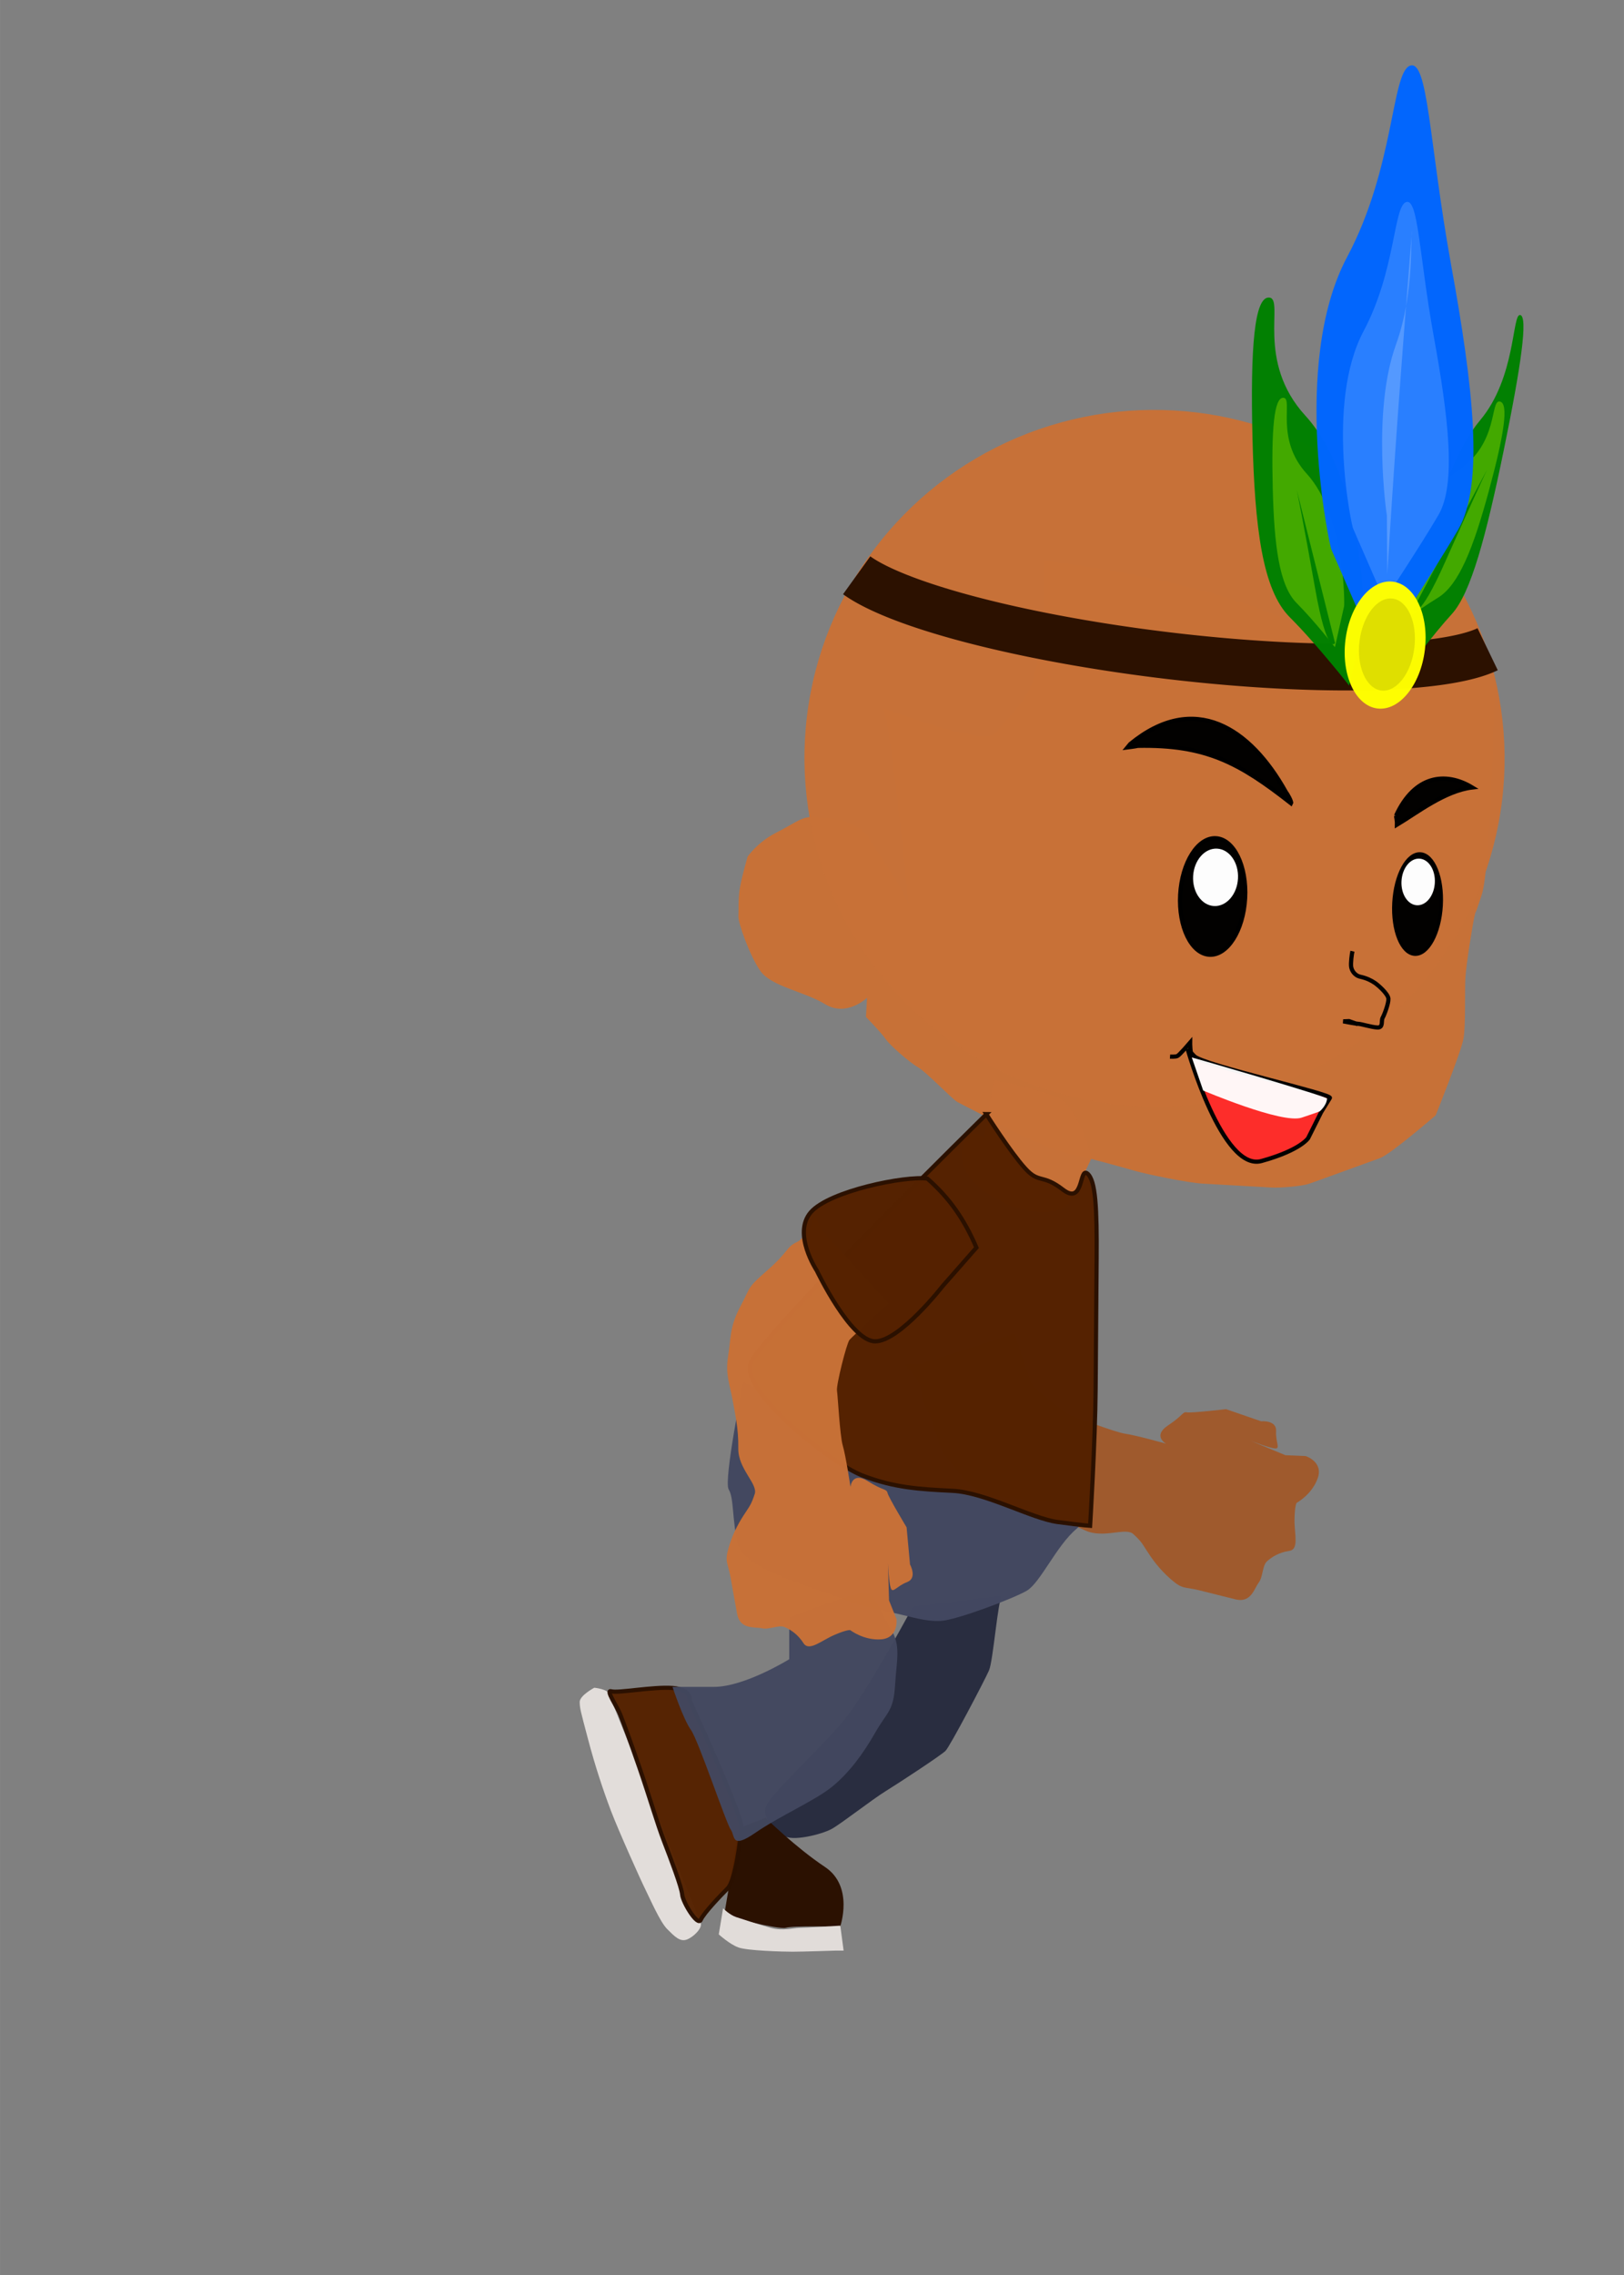 <?xml version="1.0" encoding="UTF-8" standalone="no"?>
<!-- Created with Inkscape (http://www.inkscape.org/) -->

<svg
   width="50"
   height="70"
   viewBox="0 0 13.229 18.521"
   version="1.1"
   id="svg18473"
   xml:space="preserve"
   inkscape:version="1.2.2 (732a01da63, 2022-12-09)"
   sodipodi:docname="oshosi_move_5.svg"
   xmlns:inkscape="http://www.inkscape.org/namespaces/inkscape"
   xmlns:sodipodi="http://sodipodi.sourceforge.net/DTD/sodipodi-0.dtd"
   xmlns="http://www.w3.org/2000/svg"
   xmlns:svg="http://www.w3.org/2000/svg"><rect x="0" y="0" width="13.229" height="18.521" fill="#808080" stroke="none"/><sodipodi:namedview
     id="namedview18475"
     pagecolor="#ffffff"
     bordercolor="#000000"
     borderopacity="0.25"
     inkscape:showpageshadow="2"
     inkscape:pageopacity="0.0"
     inkscape:pagecheckerboard="0"
     inkscape:deskcolor="#d1d1d1"
     inkscape:document-units="mm"
     showgrid="true"
     inkscape:zoom="7.483165"
     inkscape:cx="25.523959"
     inkscape:cy="36.348256"
     inkscape:window-width="1366"
     inkscape:window-height="705"
     inkscape:window-x="-8"
     inkscape:window-y="-8"
     inkscape:window-maximized="1"
     inkscape:current-layer="g132"><inkscape:grid
       type="xygrid"
       id="grid36773"
       originx="0"
       originy="0" /></sodipodi:namedview><defs
     id="defs18470" /><g
     inkscape:label="Capa 1"
     inkscape:groupmode="layer"
     id="layer1"><path
       style="opacity:0.99;fill:#fde0a4;fill-opacity:1;fill-rule:nonzero;stroke:none;stroke-width:0.1;stroke-dasharray:none;stroke-opacity:1;paint-order:fill markers stroke"
       d="m -101.026,40.769 c 0,0 0.718,-3.538 0.541,-3.644 -0.177,-0.106 1.025,-0.177 1.308,-0.566 0.283,-0.389 0.707,-0.813 0.813,-1.273 0.106,-0.46 0.212,-1.096 0.212,-1.45 0,-0.354 -0.106,-1.308 -0.106,-1.308 v -0.141 c 0,0 4.349,0.212 6.612,1.414 2.263,1.202 2.369,1.273 2.369,1.273 0,0 0.99,-0.778 1.061,-0.919 0.071,-0.141 0.46,-0.354 0.46,-0.354 l 0.46,0.99 c 0,0 0.141,4.314 -0.035,4.985 -0.177,0.672 -0.106,0.318 -0.141,0.495 -0.035,0.177 -0.141,1.202 -0.141,1.52 0,0.318 0.071,1.131 0.035,1.45 -0.035,0.318 -0.566,1.874 -0.566,1.874 0,0 -1.025,0.99 -1.273,1.096 -0.247,0.106 -1.485,0.636 -1.662,0.707 -0.177,0.071 -0.707,0.141 -0.884,0.141 -0.177,0 -1.308,0 -1.662,0 -0.354,0 -1.308,-0.141 -1.626,-0.212 -0.318,-0.071 -1.096,-0.247 -1.556,-0.318 -0.46,-0.071 -1.273,-0.389 -1.626,-0.566 -0.354,-0.177 -1.025,-0.46 -1.167,-0.53 -0.141,-0.071 -0.778,-0.672 -0.99,-0.778 -0.212,-0.106 -0.707,-0.495 -0.813,-0.636 -0.106,-0.141 -0.495,-0.495 -0.495,-0.495 v -0.46 c 0,0 -0.46,0.495 -0.99,0.212 -0.53,-0.283 -1.308,-0.354 -1.591,-0.707 -0.283,-0.354 -0.601,-1.131 -0.601,-1.273 0,-0.141 -0.035,-0.424 0,-0.707 0.035,-0.283 0.141,-0.743 0.141,-0.743 0,0 0.212,-0.354 0.636,-0.601 0.424,-0.247 0.566,-0.389 0.778,-0.424 0.212,-0.035 0.849,0.035 0.849,0.035 0,0 0.495,0.177 0.601,0.354 0.106,0.177 0.318,0.46 0.424,0.601 0.106,0.141 0.354,0.46 0.424,0.601 0.071,0.141 0.202,0.356 0.202,0.356 z"
       id="path32083" /><path
       style="opacity:0.99;fill:#ff6600;fill-opacity:1;fill-rule:nonzero;stroke:none;stroke-width:0.1;stroke-dasharray:none;stroke-opacity:1;paint-order:fill markers stroke"
       d="m -103.776,32.368 c 0,0 -3.65,1.85 -2.7,4.85 0.95,3 1.4,3.15 1.4,3.15 l 0.15,-0.05 c 0,0 0.55,-1 0.8,-1.1 0.25,-0.1 0.6,-0.3 0.9,-0.25 0.3,0.05 1.2,0.35 1.3,0.6 0.1,0.25 0.5,0.65 0.65,0.85 0.15,0.2 0.35,0.3 0.35,0.3 0,0 0.25,-0.9 0.4,-1.35 0.15,-0.45 0.2,-0.65 0.15,-1.05 -0.05,-0.4 -0.15,-0.9 -0.15,-0.9 l -0.25,-0.65 c 0.955,0.712 3.449,0.576 2.704,-2.679 -0.311,-1.36 0.021,-1.479 0.021,-1.479 0,0 0.376,-0.241 1.176,-0.091 0.8,0.15 1.8,0.3 2.35,0.5 0.55,0.2 1.4,0.45 1.8,0.6 0.4,0.15 1.45,0.5 1.7,0.7 0.25,0.2 0.9,0.4 1.15,0.55 0.25,0.15 0.8,0.45 0.8,0.45 0,0 0.425,-0.775 0.675,-0.925 0.25,-0.15 0.525,-0.475 0.525,-0.475 l 0.3,0.075 0.2,0.775 -3e-6,0.975 c 0,0 0.6,-0.825 0.85,-1.275 0.25,-0.45 0.35,-0.8 0.6,-1.3 0.25,-0.5 0.4,-0.9 0.4,-1.35 0,-0.45 0.25,-1.55 0.15,-2.3 -0.1,-0.75 -0.1,-0.9 -0.25,-1.2 -0.15,-0.3 -0.15,-0.55 -0.25,-0.75 -0.1,-0.2 -0.2,-0.5 -0.2,-0.5 0,0 0.05,0.6 -0.15,1.1 -0.2,0.5 -0.35,1.05 -0.35,1.05 0,0 0.15,-0.95 -0.35,-2.5 -0.5,-1.55 -0.35,-1.7 -0.35,-1.7 v -0.3 c 0,0 -0.1,0.75 -0.7,1.15 -0.6,0.4 -1.45,1.05 -2,1.15 -0.55,0.1 -2.1,0.45 -2.5,0.45 h -1.75 c -0.2,0 -0.7,-0.1 -0.7,-0.1 0,0 0.75,0.15 1.35,-0.7 0.6,-0.85 0.55,-0.9 0.55,-0.9 0,0 -0.75,0.2 -1.2,0.2 h -1.65 c -0.3,0 -2.2,0.55 -2.55,0.65 -0.35,0.1 -2.15,0.5 -2.55,1.05 -0.4,0.55 -1.65,1.55 -1.75,1.8 -0.1,0.25 -0.15,0.35 -0.45,1.1 -0.3,0.75 -0.25,1.15 -0.35,1.45 -0.1,0.3 -0.25,0.35 -0.25,0.35 z"
       id="path32085"
       sodipodi:nodetypes="csccsssscssccscssssscsccccsssssscscsccsssscscssssssscc" /><path
       style="opacity:0.99;fill:#fde0a4;fill-opacity:0.992;fill-rule:nonzero;stroke:none;stroke-width:0.109;stroke-dasharray:none;stroke-opacity:1;paint-order:fill markers stroke"
       d="m -99.322,45.498 v 0.706 c 0,0 -0.092,0.835 0.734,0.963 0.826,0.128 1.239,0.321 1.239,0.321 l 0.092,-1.323 c 0,0 -0.734,-0.218 -1.239,-0.41 -0.505,-0.193 -0.551,-0.449 -0.551,-0.449 z"
       id="path32087"
       sodipodi:nodetypes="ccsccscc" /><path
       style="opacity:0.99;fill:#48a4df;fill-opacity:1;fill-rule:nonzero;stroke:#0055d4;stroke-width:0.1;stroke-dasharray:none;stroke-opacity:1;paint-order:fill markers stroke"
       d="m -101.776,50.669 c -0.2,-0.3 -1.5,-1.5 -1.55,-1.85 -0.05,-0.35 -0.1,-0.2 0.6,-0.65 0.7,-0.45 1.35,-0.8 1.75,-0.85 0.4,-0.05 1,-0.1 1,-0.1 l -1,0.05 c 0,0 0.35,-0.8 0.8,-1 0.45,-0.2 0.8,-0.45 0.8,-0.45 0,0 0.3,0.45 0.6,0.8 0.3,0.35 0.45,0.7 0.95,0.55 0.5,-0.15 0.65,-0.45 0.65,-0.45 0,0 1.2,4.4 0.95,6.3 -0.25,1.9 0.3,1.8 0,1.9 -0.3,0.1 -2.05,0.05 -2.05,0.05 0,0 -1.1,-0.25 -1.3,-0.25 H -100.926 c -0.25,0 -0.5,0.25 -0.75,0 -0.25,-0.25 -0.8,-0.9 -0.85,-1.95 -0.05,-1.05 -0.05,-1.15 0.45,-1.55 0.5,-0.4 0.7,-0.4 0.7,-0.4 0,0 0.441,-0.115 0.991,-0.415 0.55,-0.3 1.409,-1.485 1.409,-1.485 -0.549,1.055 -1.33,1.693 -2.35,1.9 z"
       id="path32089"
       sodipodi:nodetypes="csssccscsscsscssssscsccc" /><path
       style="opacity:0.99;fill:#444960;fill-opacity:1;fill-rule:nonzero;stroke:none;stroke-width:0.1;stroke-dasharray:none;stroke-opacity:1;paint-order:fill markers stroke"
       d="m -103.301,54.895 c 0,0 0.5,2.675 0.525,2.95 0.025,0.275 0.1,1.9 0.025,2.025 -0.075,0.125 -0.5,0.825 -0.575,0.95 -0.075,0.125 -0.9,1.95 -1.025,2.025 -0.125,0.075 -0.725,1.075 -0.725,1.075 0,0 0.55,0.15 0.725,0.15 0.175,0 1.325,-0.125 1.65,-0.175 0.325,-0.05 0.7,-0.05 0.95,-0.05 0.25,0 0.55,0.45 0.65,0.45 0.1,0 0,-0.375 0.025,-0.625 0.025,-0.25 -0.025,-0.35 0.2,-0.525 0.225,-0.175 0.45,-0.15 0.6,-0.75 0.15,-0.6 0.3,-1.375 0.35,-1.6 0.05,-0.225 0.15,-0.7 -0.025,-1.15 -0.175,-0.45 -0.225,-1.05 -0.325,-1.175 -0.1,-0.125 -0.35,-2.1 -0.6,-2.45 -0.25,-0.35 -0.975,-1.375 -0.975,-1.375 z"
       id="path32091" /><path
       style="opacity:0.99;fill:#23283b;fill-opacity:1;fill-rule:nonzero;stroke:none;stroke-width:0.1;stroke-dasharray:none;stroke-opacity:1;paint-order:fill markers stroke"
       d="m -98.651,57.395 c 0,0 0.85,1.55 0.975,1.625 0.125,0.075 0.6,1.075 0.6,1.075 0,0 0.05,0.85 -0.05,1.375 -0.1,0.525 -0.3,1.525 -0.3,1.775 0,0.25 -0.25,0.675 -0.15,0.675 0.1,0 1,0.075 1.6,0.075 0.6,0 0.625,0.15 1.475,0.025 0.85,-0.125 1.1,-0.1 1.25,-0.15 0.15,-0.05 -0.05,0 -0.175,-0.4 -0.125,-0.4 -0.05,-0.075 -0.2,-0.675 -0.15,-0.6 -0.325,-1.075 -0.3,-1.575 0.025,-0.5 -0.4,-2.025 -0.75,-2.225 -0.35,-0.2 -0.5,-0.625 -0.7,-0.775 -0.2,-0.15 -1.475,-1.425 -1.475,-1.425 l -0.75,-0.125 c 0,0 -0.65,0.525 -0.75,0.575 -0.1,0.05 -0.3,0.15 -0.3,0.15 z"
       id="path32093" /><path
       style="opacity:0.99;fill:#474e61;fill-opacity:1;fill-rule:nonzero;stroke:none;stroke-width:0.1;stroke-dasharray:none;stroke-opacity:1;paint-order:fill markers stroke"
       d="m -102.326,54.445 6.175,0.425 c 0,0 0.45,0.65 0.1,1.05 -0.35,0.4 -0.7,0.8 -0.95,1 -0.25,0.2 -0.725,0.55 -1.025,0.6 -0.3,0.05 -0.625,0.125 -1.025,0.075 -0.4,-0.05 -0.9,0.025 -1.275,-0.1 -0.375,-0.125 -0.825,-0.075 -1,-0.6 -0.175,-0.525 -0.325,-1.35 -0.45,-1.525 -0.125,-0.175 -0.675,-0.95 -0.675,-0.95 z"
       id="path32095" /><path
       style="opacity:0.99;fill:#47a3e3;fill-opacity:1;fill-rule:nonzero;stroke:#0055d4;stroke-width:0.1;stroke-dasharray:none;stroke-opacity:1;paint-order:fill markers stroke"
       d="m -105.051,63.995 c 0,0 3,-0.2 3.275,-0.075 0.275,0.125 1.15,0.6 1.25,0.825 0.1,0.225 0.35,0.75 0.475,0.875 0.125,0.125 -0.55,0.25 -0.725,0.2 -0.175,-0.05 -0.9,-0.05 -1.35,-0.05 -0.45,0 -1.075,-0.05 -1.825,-0.075 -0.75,-0.025 -1.175,-0.025 -1.375,-0.025 -0.2,0 -0.7,0.125 -0.6,0 0.1,-0.125 0.25,-0.975 0.45,-1.4 0.2,-0.425 0.425,-0.275 0.425,-0.275 z"
       id="path32097" /><path
       style="opacity:0.99;fill:#e3dedb;fill-opacity:1;fill-rule:nonzero;stroke:none;stroke-width:0.1;stroke-dasharray:none;stroke-opacity:1;paint-order:fill markers stroke"
       d="m -105.876,65.745 c -0.125,-0.025 -0.275,0.275 -0.275,0.275 0,0 0.05,0.4 0.2,0.45 0.15,0.05 0.175,0.05 0.875,0.125 0.7,0.075 1.3,0.1 1.825,0.1 0.525,0 1.8,-0.075 2.05,-0.1 0.25,-0.025 0.85,-0.05 1.075,-0.15 0.225,-0.1 0.4,-0.175 0.4,-0.35 0,-0.175 -0.125,-0.45 -0.25,-0.45 -0.125,0 -5.9,0.1 -5.9,0.1 z"
       id="path32099" /><path
       style="opacity:0.99;fill:#47a3e3;fill-opacity:1;fill-rule:nonzero;stroke:#0055d4;stroke-width:0.1;stroke-dasharray:none;stroke-opacity:1;paint-order:fill markers stroke"
       d="m -97.167,63.712 c 0,0 3,-0.2 3.275,-0.075 0.275,0.125 1.15,0.6 1.25,0.825 0.1,0.225 0.35,0.75 0.475,0.875 0.125,0.125 -0.55,0.25 -0.725,0.2 -0.175,-0.05 -0.9,-0.05 -1.35,-0.05 -0.45,0 -1.075,-0.05 -1.825,-0.075 -0.75,-0.025 -1.175,-0.025 -1.375,-0.025 -0.2,0 -0.7,0.125 -0.6,0 0.1,-0.125 0.25,-0.975 0.45,-1.4 0.2,-0.425 0.425,-0.275 0.425,-0.275 z"
       id="path32101" /><path
       style="opacity:0.99;fill:#e3dedb;fill-opacity:1;fill-rule:nonzero;stroke:none;stroke-width:0.1;stroke-dasharray:none;stroke-opacity:1;paint-order:fill markers stroke"
       d="m -97.992,65.462 c -0.125,-0.025 -0.275,0.275 -0.275,0.275 0,0 0.05,0.4 0.2,0.45 0.15,0.05 0.175,0.05 0.875,0.125 0.7,0.075 1.3,0.1 1.825,0.1 0.525,0 1.8,-0.075 2.05,-0.1 0.25,-0.025 0.85,-0.05 1.075,-0.15 0.225,-0.1 0.4,-0.175 0.4,-0.35 0,-0.175 -0.125,-0.45 -0.25,-0.45 -0.125,0 -5.9,0.1 -5.9,0.1 z"
       id="path32103" /><ellipse
       style="opacity:0.99;fill:#000000;fill-opacity:1;fill-rule:nonzero;stroke:#000000;stroke-width:0.1;stroke-dasharray:none;stroke-opacity:1;paint-order:fill markers stroke"
       id="ellipse32105"
       cx="-93.767"
       cy="40.183"
       rx="0.778"
       ry="1.397" /><ellipse
       style="opacity:0.99;fill:#000000;fill-opacity:1;fill-rule:nonzero;stroke:#000000;stroke-width:0.079;stroke-dasharray:none;stroke-opacity:1;paint-order:fill markers stroke"
       id="ellipse32107"
       cx="-88.857"
       cy="40.094"
       rx="0.567"
       ry="1.204" /><ellipse
       style="opacity:0.99;fill:#ffffff;fill-opacity:1;fill-rule:nonzero;stroke:none;stroke-width:0.1;stroke-dasharray:none;stroke-opacity:1;paint-order:fill markers stroke"
       id="ellipse32109"
       cx="-93.723"
       cy="39.724"
       rx="0.539"
       ry="0.689" /><ellipse
       style="opacity:0.99;fill:#ffffff;fill-opacity:1;fill-rule:nonzero;stroke:none;stroke-width:0.078;stroke-dasharray:none;stroke-opacity:1;paint-order:fill markers stroke"
       id="ellipse32111"
       cx="-88.87"
       cy="39.565"
       rx="0.4"
       ry="0.559" /><path
       style="opacity:0.99;fill:#000000;fill-opacity:1;fill-rule:nonzero;stroke:#000000;stroke-width:0.1;stroke-dasharray:none;stroke-opacity:1;paint-order:fill markers stroke"
       d="m -95.942,36.648 c 0.336,-0.283 0.849,-0.76 1.114,-0.743 0.265,0.018 0.636,0.053 0.919,0.088 0.283,0.035 0.689,0.301 0.831,0.389 0.141,0.088 0.371,0.53 0.548,0.654 0.177,0.124 0.336,0.513 0.371,0.548 0.035,0.035 0.159,0.23 0.141,0.265 -0.018,0.035 -0.318,-0.221 -0.46,-0.256 -0.141,-0.035 -0.61,-0.309 -0.716,-0.415 -0.106,-0.106 -0.071,-0.23 -0.292,-0.327 -0.221,-0.097 -0.822,-0.186 -0.893,-0.203 -0.071,-0.018 -0.354,-0.018 -0.575,-0.018 -0.221,0 -0.743,0.035 -0.804,0.053 -0.062,0.018 -0.247,0.053 -0.247,0.053 z"
       id="path32113" /><path
       style="opacity:0.99;fill:#000000;fill-opacity:1;fill-rule:nonzero;stroke:#000000;stroke-width:0.1;stroke-dasharray:none;stroke-opacity:1;paint-order:fill markers stroke"
       d="m -89.489,38.009 c 0.035,-0.088 0.194,-0.53 0.407,-0.654 0.212,-0.124 0.583,-0.371 0.672,-0.407 0.088,-0.035 0.283,0 0.442,0.071 0.159,0.071 0.318,0.124 0.265,0.212 -0.053,0.088 -0.159,0.088 -0.407,0.141 -0.247,0.053 -0.495,0.141 -0.583,0.265 -0.088,0.124 -0.336,0.247 -0.442,0.407 -0.106,0.159 -0.318,0.247 -0.318,0.177 0,-0.071 -0.035,-0.212 -0.035,-0.212 z"
       id="path32115" /><path
       style="opacity:0.99;fill:none;fill-opacity:1;fill-rule:nonzero;stroke:#000000;stroke-width:0.1;stroke-dasharray:none;stroke-opacity:1;paint-order:fill markers stroke"
       d="m -90.35,41.306 c -0.012,0.075 -0.025,0.275 -0.012,0.363 0.012,0.087 0.088,0.213 0.238,0.238 0.15,0.025 0.263,0.075 0.35,0.125 0.088,0.05 0.338,0.25 0.35,0.363 0.013,0.113 -0.075,0.388 -0.113,0.463 -0.037,0.075 0.037,0.238 -0.113,0.238 -0.15,0 -0.388,-0.062 -0.463,-0.062 -0.075,0 -0.363,-0.037 -0.363,-0.037 l 0.138,-0.013 0.213,0.062"
       id="path32117" /><path
       style="opacity:0.99;fill:none;fill-opacity:1;fill-rule:nonzero;stroke:#000000;stroke-width:0.1;stroke-dasharray:none;stroke-opacity:1;paint-order:fill markers stroke"
       d="m -91.313,44.844 c -0.075,0.025 -1.1,0.15 -1.363,0.075 -0.263,-0.075 -0.8,-0.338 -0.863,-0.425 -0.062,-0.087 -0.438,-0.288 -0.5,-0.413 -0.062,-0.125 -0.075,-0.375 -0.075,-0.375 0,0 -0.238,0.313 -0.288,0.338 -0.05,0.025 -0.175,0.025 -0.175,0.025"
       id="path32119" /><path
       style="opacity:0.99;fill:#fde0a4;fill-opacity:0.992;fill-rule:nonzero;stroke:none;stroke-width:0.1;stroke-dasharray:none;stroke-opacity:1;paint-order:fill markers stroke"
       d="m -103.376,48.944 1.9,2.025 c 0,0 -0.975,0.525 -1.025,0.625 -0.05,0.1 -0.075,1.125 -0.025,1.25 0.05,0.125 0.3,1.025 0.425,1.25 0.125,0.225 0.4,0.925 0.4,0.925 0,0 -0.05,-0.375 0.375,-0.225 0.425,0.15 0.475,0.075 0.525,0.175 0.05,0.1 0.625,0.7 0.625,0.7 l 0.275,0.85 c 0,0 0.25,0.275 0.025,0.425 -0.225,0.15 -0.275,0.35 -0.35,0.225 -0.075,-0.125 -0.2,-0.575 -0.2,-0.575 l 0.225,0.875 0.275,0.4 c 0,0 0.15,0.425 -0.25,0.55 -0.4,0.125 -0.775,-0.05 -0.775,-0.05 0,0 -0.075,0 -0.35,0.2 -0.275,0.2 -0.5,0.525 -0.675,0.35 -0.175,-0.175 -0.375,-0.25 -0.525,-0.275 -0.15,-0.025 -0.35,0.15 -0.525,0.15 -0.175,0 -0.5,0.15 -0.65,-0.2 -0.15,-0.35 -0.2,-0.475 -0.35,-0.825 -0.15,-0.35 -0.225,-0.325 -0.2,-0.7 0.025,-0.375 0.125,-0.675 0.2,-0.875 0.075,-0.2 0.1,-0.25 0.125,-0.5 0.025,-0.25 -0.525,-0.5 -0.625,-0.975 -0.1,-0.475 -0.25,-0.775 -0.4,-1.125 -0.15,-0.35 -0.3,-0.55 -0.325,-0.975 -0.025,-0.425 -0.125,-0.675 0.025,-1.225 0.15,-0.55 0.05,-0.45 0.45,-1 0.4,-0.55 0.575,-0.725 0.8,-0.9 0.225,-0.175 0.6,-0.55 0.6,-0.55 z"
       id="path32121" /><path
       style="opacity:0.99;fill:#fde0a4;fill-opacity:0.992;fill-rule:nonzero;stroke:none;stroke-width:0.1;stroke-dasharray:none;stroke-opacity:1;paint-order:fill markers stroke"
       d="m -95.876,54.295 c 0,0.1 -0.175,0.15 -0.3,0.525 -0.125,0.375 -0.1,0.55 -0.125,0.725 -0.025,0.175 -0.35,0.725 -0.35,0.725 0,0 -0.7,0.375 -0.275,0.675 0.425,0.3 0.625,0.5 0.75,0.5 0.125,0 0.35,-0.1 0.525,-0.325 0.175,-0.225 0.375,-0.4 0.525,-0.725 0.15,-0.325 0.375,-0.925 0.375,-0.925 0,0 -0.05,0.45 0.175,0.625 0.225,0.175 0,0.275 0.45,0.15 0.45,-0.125 0.8,-0.675 0.825,-0.8 0.025,-0.125 0.225,-0.475 0.225,-0.725 0,-0.25 -0.15,-0.5 -0.375,-0.625 -0.225,-0.125 -0.75,-0.1 -1,-0.075 -0.25,0.025 -1.225,0.1 -1.225,0.1 z"
       id="path32123"
       sodipodi:nodetypes="csscsssscsssssscc" /><path
       style="opacity:0.99;fill:#fde0a4;fill-opacity:0.992;fill-rule:nonzero;stroke:none;stroke-width:0.1;stroke-dasharray:none;stroke-opacity:1;paint-order:fill markers stroke"
       d="m -95.726,57.22 c 0,0 -0.15,0.425 -0.15,0.575 0,0.15 0.375,0.425 0.625,0.525 0.25,0.1 0.825,0.2 1.1,0.025 0.275,-0.175 0.475,-0.55 0.55,-0.675 0.075,-0.125 0.1,-0.175 0.225,-0.175 0.125,0 0.425,-0.275 0.425,-0.425 0,-0.15 0,-0.275 0,-0.4 0,-0.125 0.3,-0.35 0.3,-0.35 0,0 0.15,-0.225 0.15,-0.5 0,-0.275 0.25,-0.45 -0.075,-0.5 -0.325,-0.05 -0.625,-0.3 -0.625,-0.3 0,0 -1.8,-0.075 -1.975,0.1 -0.175,0.175 -0.55,2.1 -0.55,2.1 z"
       id="path32125" /><path
       style="opacity:0.99;fill:#fde0a4;fill-opacity:1;fill-rule:nonzero;stroke:none;stroke-width:0.1;stroke-dasharray:none;stroke-opacity:1;paint-order:fill markers stroke"
       d="m -101.026,40.769 c 0,0 0.718,-3.538 0.541,-3.644 -0.177,-0.106 1.025,-0.177 1.308,-0.566 0.283,-0.389 0.707,-0.813 0.813,-1.273 0.106,-0.46 0.212,-1.096 0.212,-1.45 0,-0.354 -0.106,-1.308 -0.106,-1.308 v -0.141 c 0,0 4.349,0.212 6.612,1.414 2.263,1.202 2.369,1.273 2.369,1.273 0,0 0.99,-0.778 1.061,-0.919 0.071,-0.141 0.46,-0.354 0.46,-0.354 l 0.46,0.99 c 0,0 0.141,4.314 -0.035,4.985 -0.177,0.672 -0.106,0.318 -0.141,0.495 -0.035,0.177 -0.141,1.202 -0.141,1.52 0,0.318 0.071,1.131 0.035,1.45 -0.035,0.318 -0.566,1.874 -0.566,1.874 0,0 -1.025,0.99 -1.273,1.096 -0.247,0.106 -1.485,0.636 -1.662,0.707 -0.177,0.071 -0.707,0.141 -0.884,0.141 -0.177,0 -1.308,0 -1.662,0 -0.354,0 -1.308,-0.141 -1.626,-0.212 -0.318,-0.071 -1.096,-0.247 -1.556,-0.318 -0.46,-0.071 -1.273,-0.389 -1.626,-0.566 -0.354,-0.177 -1.025,-0.46 -1.167,-0.53 -0.141,-0.071 -0.778,-0.672 -0.99,-0.778 -0.212,-0.106 -0.707,-0.495 -0.813,-0.636 -0.106,-0.141 -0.495,-0.495 -0.495,-0.495 v -0.46 c 0,0 -0.46,0.495 -0.99,0.212 -0.53,-0.283 -1.308,-0.354 -1.591,-0.707 -0.283,-0.354 -0.601,-1.131 -0.601,-1.273 0,-0.141 -0.035,-0.424 0,-0.707 0.035,-0.283 0.141,-0.743 0.141,-0.743 0,0 0.212,-0.354 0.636,-0.601 0.424,-0.247 0.566,-0.389 0.778,-0.424 0.212,-0.035 0.849,0.035 0.849,0.035 0,0 0.495,0.177 0.601,0.354 0.106,0.177 0.318,0.46 0.424,0.601 0.106,0.141 0.354,0.46 0.424,0.601 0.071,0.141 0.202,0.356 0.202,0.356 z"
       id="path37522" /><path
       style="opacity:0.99;fill:#ff6600;fill-opacity:1;fill-rule:nonzero;stroke:none;stroke-width:0.1;stroke-dasharray:none;stroke-opacity:1;paint-order:fill markers stroke"
       d="m -103.776,32.368 c 0,0 -3.65,1.85 -2.7,4.85 0.95,3 1.4,3.15 1.4,3.15 l 0.15,-0.05 c 0,0 0.55,-1 0.8,-1.1 0.25,-0.1 0.6,-0.3 0.9,-0.25 0.3,0.05 1.2,0.35 1.3,0.6 0.1,0.25 0.5,0.65 0.65,0.85 0.15,0.2 0.35,0.3 0.35,0.3 0,0 0.25,-0.9 0.4,-1.35 0.15,-0.45 0.2,-0.65 0.15,-1.05 -0.05,-0.4 -0.15,-0.9 -0.15,-0.9 l -0.25,-0.65 c 0.955,0.712 3.449,0.576 2.704,-2.679 -0.311,-1.36 0.021,-1.479 0.021,-1.479 0,0 0.376,-0.241 1.176,-0.091 0.8,0.15 1.8,0.3 2.35,0.5 0.55,0.2 1.4,0.45 1.8,0.6 0.4,0.15 1.45,0.5 1.7,0.7 0.25,0.2 0.9,0.4 1.15,0.55 0.25,0.15 0.8,0.45 0.8,0.45 0,0 0.425,-0.775 0.675,-0.925 0.25,-0.15 0.525,-0.475 0.525,-0.475 l 0.3,0.075 0.2,0.775 -3e-6,0.975 c 0,0 0.6,-0.825 0.85,-1.275 0.25,-0.45 0.35,-0.8 0.6,-1.3 0.25,-0.5 0.4,-0.9 0.4,-1.35 0,-0.45 0.25,-1.55 0.15,-2.3 -0.1,-0.75 -0.1,-0.9 -0.25,-1.2 -0.15,-0.3 -0.15,-0.55 -0.25,-0.75 -0.1,-0.2 -0.2,-0.5 -0.2,-0.5 0,0 0.05,0.6 -0.15,1.1 -0.2,0.5 -0.35,1.05 -0.35,1.05 0,0 0.15,-0.95 -0.35,-2.5 -0.5,-1.55 -0.35,-1.7 -0.35,-1.7 v -0.3 c 0,0 -0.1,0.75 -0.7,1.15 -0.6,0.4 -1.45,1.05 -2,1.15 -0.55,0.1 -2.1,0.45 -2.5,0.45 h -1.75 c -0.2,0 -0.7,-0.1 -0.7,-0.1 0,0 0.75,0.15 1.35,-0.7 0.6,-0.85 0.55,-0.9 0.55,-0.9 0,0 -0.75,0.2 -1.2,0.2 h -1.65 c -0.3,0 -2.2,0.55 -2.55,0.65 -0.35,0.1 -2.15,0.5 -2.55,1.05 -0.4,0.55 -1.65,1.55 -1.75,1.8 -0.1,0.25 -0.15,0.35 -0.45,1.1 -0.3,0.75 -0.25,1.15 -0.35,1.45 -0.1,0.3 -0.25,0.35 -0.25,0.35 z"
       id="path37524"
       sodipodi:nodetypes="csccsssscssccscssssscsccccsssssscscsccsssscscssssssscc" /><path
       style="opacity:0.99;fill:#fde0a4;fill-opacity:0.992;fill-rule:nonzero;stroke:none;stroke-width:0.109;stroke-dasharray:none;stroke-opacity:1;paint-order:fill markers stroke"
       d="m -99.322,45.498 v 0.706 c 0,0 -0.092,0.835 0.734,0.963 0.826,0.128 1.239,0.321 1.239,0.321 l 0.092,-1.323 c 0,0 -0.734,-0.218 -1.239,-0.41 -0.505,-0.193 -0.551,-0.449 -0.551,-0.449 z"
       id="path37526"
       sodipodi:nodetypes="ccsccscc" /><path
       style="opacity:0.99;fill:#48a4df;fill-opacity:1;fill-rule:nonzero;stroke:#0055d4;stroke-width:0.1;stroke-dasharray:none;stroke-opacity:1;paint-order:fill markers stroke"
       d="m -101.776,50.669 c -0.2,-0.3 -1.5,-1.5 -1.55,-1.85 -0.05,-0.35 -0.1,-0.2 0.6,-0.65 0.7,-0.45 1.35,-0.8 1.75,-0.85 0.4,-0.05 1,-0.1 1,-0.1 l -1,0.05 c 0,0 0.35,-0.8 0.8,-1 0.45,-0.2 0.8,-0.45 0.8,-0.45 0,0 0.3,0.45 0.6,0.8 0.3,0.35 0.45,0.7 0.95,0.55 0.5,-0.15 0.65,-0.45 0.65,-0.45 0,0 1.2,4.4 0.95,6.3 -0.25,1.9 0.3,1.8 0,1.9 -0.3,0.1 -2.05,0.05 -2.05,0.05 0,0 -1.1,-0.25 -1.3,-0.25 H -100.926 c -0.25,0 -0.5,0.25 -0.75,0 -0.25,-0.25 -0.8,-0.9 -0.85,-1.95 -0.05,-1.05 -0.05,-1.15 0.45,-1.55 0.5,-0.4 0.7,-0.4 0.7,-0.4 0,0 0.441,-0.115 0.991,-0.415 0.55,-0.3 1.409,-1.485 1.409,-1.485 -0.549,1.055 -1.33,1.693 -2.35,1.9 z"
       id="path37528"
       sodipodi:nodetypes="csssccscsscsscssssscsccc" /><path
       style="opacity:0.99;fill:#444960;fill-opacity:1;fill-rule:nonzero;stroke:none;stroke-width:0.1;stroke-dasharray:none;stroke-opacity:1;paint-order:fill markers stroke"
       d="m -103.301,54.895 c 0,0 0.5,2.675 0.525,2.95 0.025,0.275 0.1,1.9 0.025,2.025 -0.075,0.125 -0.5,0.825 -0.575,0.95 -0.075,0.125 -0.9,1.95 -1.025,2.025 -0.125,0.075 -0.725,1.075 -0.725,1.075 0,0 0.55,0.15 0.725,0.15 0.175,0 1.325,-0.125 1.65,-0.175 0.325,-0.05 0.7,-0.05 0.95,-0.05 0.25,0 0.55,0.45 0.65,0.45 0.1,0 0,-0.375 0.025,-0.625 0.025,-0.25 -0.025,-0.35 0.2,-0.525 0.225,-0.175 0.45,-0.15 0.6,-0.75 0.15,-0.6 0.3,-1.375 0.35,-1.6 0.05,-0.225 0.15,-0.7 -0.025,-1.15 -0.175,-0.45 -0.225,-1.05 -0.325,-1.175 -0.1,-0.125 -0.35,-2.1 -0.6,-2.45 -0.25,-0.35 -0.975,-1.375 -0.975,-1.375 z"
       id="path37530" /><path
       style="opacity:0.99;fill:#23283b;fill-opacity:1;fill-rule:nonzero;stroke:none;stroke-width:0.1;stroke-dasharray:none;stroke-opacity:1;paint-order:fill markers stroke"
       d="m -98.651,57.395 c 0,0 0.85,1.55 0.975,1.625 0.125,0.075 0.6,1.075 0.6,1.075 0,0 0.05,0.85 -0.05,1.375 -0.1,0.525 -0.3,1.525 -0.3,1.775 0,0.25 -0.25,0.675 -0.15,0.675 0.1,0 1,0.075 1.6,0.075 0.6,0 0.625,0.15 1.475,0.025 0.85,-0.125 1.1,-0.1 1.25,-0.15 0.15,-0.05 -0.05,0 -0.175,-0.4 -0.125,-0.4 -0.05,-0.075 -0.2,-0.675 -0.15,-0.6 -0.325,-1.075 -0.3,-1.575 0.025,-0.5 -0.4,-2.025 -0.75,-2.225 -0.35,-0.2 -0.5,-0.625 -0.7,-0.775 -0.2,-0.15 -1.475,-1.425 -1.475,-1.425 l -0.75,-0.125 c 0,0 -0.65,0.525 -0.75,0.575 -0.1,0.05 -0.3,0.15 -0.3,0.15 z"
       id="path37532" /><path
       style="opacity:0.99;fill:#474e61;fill-opacity:1;fill-rule:nonzero;stroke:none;stroke-width:0.1;stroke-dasharray:none;stroke-opacity:1;paint-order:fill markers stroke"
       d="m -102.326,54.445 6.175,0.425 c 0,0 0.45,0.65 0.1,1.05 -0.35,0.4 -0.7,0.8 -0.95,1 -0.25,0.2 -0.725,0.55 -1.025,0.6 -0.3,0.05 -0.625,0.125 -1.025,0.075 -0.4,-0.05 -0.9,0.025 -1.275,-0.1 -0.375,-0.125 -0.825,-0.075 -1,-0.6 -0.175,-0.525 -0.325,-1.35 -0.45,-1.525 -0.125,-0.175 -0.675,-0.95 -0.675,-0.95 z"
       id="path37534" /><path
       style="opacity:0.99;fill:#47a3e3;fill-opacity:1;fill-rule:nonzero;stroke:#0055d4;stroke-width:0.1;stroke-dasharray:none;stroke-opacity:1;paint-order:fill markers stroke"
       d="m -105.051,63.995 c 0,0 3,-0.2 3.275,-0.075 0.275,0.125 1.15,0.6 1.25,0.825 0.1,0.225 0.35,0.75 0.475,0.875 0.125,0.125 -0.55,0.25 -0.725,0.2 -0.175,-0.05 -0.9,-0.05 -1.35,-0.05 -0.45,0 -1.075,-0.05 -1.825,-0.075 -0.75,-0.025 -1.175,-0.025 -1.375,-0.025 -0.2,0 -0.7,0.125 -0.6,0 0.1,-0.125 0.25,-0.975 0.45,-1.4 0.2,-0.425 0.425,-0.275 0.425,-0.275 z"
       id="path37536" /><path
       style="opacity:0.99;fill:#47a3e3;fill-opacity:1;fill-rule:nonzero;stroke:#0055d4;stroke-width:0.1;stroke-dasharray:none;stroke-opacity:1;paint-order:fill markers stroke"
       d="m -97.167,63.712 c 0,0 3,-0.2 3.275,-0.075 0.275,0.125 1.15,0.6 1.25,0.825 0.1,0.225 0.35,0.75 0.475,0.875 0.125,0.125 -0.55,0.25 -0.725,0.2 -0.175,-0.05 -0.9,-0.05 -1.35,-0.05 -0.45,0 -1.075,-0.05 -1.825,-0.075 -0.75,-0.025 -1.175,-0.025 -1.375,-0.025 -0.2,0 -0.7,0.125 -0.6,0 0.1,-0.125 0.25,-0.975 0.45,-1.4 0.2,-0.425 0.425,-0.275 0.425,-0.275 z"
       id="path37538" /><path
       style="opacity:0.99;fill:#e3dedb;fill-opacity:1;fill-rule:nonzero;stroke:none;stroke-width:0.1;stroke-dasharray:none;stroke-opacity:1;paint-order:fill markers stroke"
       d="m -97.992,65.462 c -0.125,-0.025 -0.275,0.275 -0.275,0.275 0,0 0.05,0.4 0.2,0.45 0.15,0.05 0.175,0.05 0.875,0.125 0.7,0.075 1.3,0.1 1.825,0.1 0.525,0 1.8,-0.075 2.05,-0.1 0.25,-0.025 0.85,-0.05 1.075,-0.15 0.225,-0.1 0.4,-0.175 0.4,-0.35 0,-0.175 -0.125,-0.45 -0.25,-0.45 -0.125,0 -5.9,0.1 -5.9,0.1 z"
       id="path37540" /><ellipse
       style="opacity:0.99;fill:#000000;fill-opacity:1;fill-rule:nonzero;stroke:#000000;stroke-width:0.1;stroke-dasharray:none;stroke-opacity:1;paint-order:fill markers stroke"
       id="ellipse37542"
       cx="-93.767"
       cy="40.183"
       rx="0.778"
       ry="1.397" /><ellipse
       style="opacity:0.99;fill:#000000;fill-opacity:1;fill-rule:nonzero;stroke:#000000;stroke-width:0.079;stroke-dasharray:none;stroke-opacity:1;paint-order:fill markers stroke"
       id="ellipse37544"
       cx="-88.857"
       cy="40.094"
       rx="0.567"
       ry="1.204" /><ellipse
       style="opacity:0.99;fill:#ffffff;fill-opacity:1;fill-rule:nonzero;stroke:none;stroke-width:0.1;stroke-dasharray:none;stroke-opacity:1;paint-order:fill markers stroke"
       id="ellipse37546"
       cx="-93.723"
       cy="39.724"
       rx="0.539"
       ry="0.689" /><ellipse
       style="opacity:0.99;fill:#ffffff;fill-opacity:1;fill-rule:nonzero;stroke:none;stroke-width:0.078;stroke-dasharray:none;stroke-opacity:1;paint-order:fill markers stroke"
       id="ellipse37548"
       cx="-88.87"
       cy="39.565"
       rx="0.4"
       ry="0.559" /><path
       style="opacity:0.99;fill:#000000;fill-opacity:1;fill-rule:nonzero;stroke:#000000;stroke-width:0.1;stroke-dasharray:none;stroke-opacity:1;paint-order:fill markers stroke"
       d="m -95.942,36.648 c 0.336,-0.283 0.849,-0.76 1.114,-0.743 0.265,0.018 0.636,0.053 0.919,0.088 0.283,0.035 0.689,0.301 0.831,0.389 0.141,0.088 0.371,0.53 0.548,0.654 0.177,0.124 0.336,0.513 0.371,0.548 0.035,0.035 0.159,0.23 0.141,0.265 -0.018,0.035 -0.318,-0.221 -0.46,-0.256 -0.141,-0.035 -0.61,-0.309 -0.716,-0.415 -0.106,-0.106 -0.071,-0.23 -0.292,-0.327 -0.221,-0.097 -0.822,-0.186 -0.893,-0.203 -0.071,-0.018 -0.354,-0.018 -0.575,-0.018 -0.221,0 -0.743,0.035 -0.804,0.053 -0.062,0.018 -0.247,0.053 -0.247,0.053 z"
       id="path37550" /><path
       style="opacity:0.99;fill:#000000;fill-opacity:1;fill-rule:nonzero;stroke:#000000;stroke-width:0.1;stroke-dasharray:none;stroke-opacity:1;paint-order:fill markers stroke"
       d="m -89.489,38.009 c 0.035,-0.088 0.194,-0.53 0.407,-0.654 0.212,-0.124 0.583,-0.371 0.672,-0.407 0.088,-0.035 0.283,0 0.442,0.071 0.159,0.071 0.318,0.124 0.265,0.212 -0.053,0.088 -0.159,0.088 -0.407,0.141 -0.247,0.053 -0.495,0.141 -0.583,0.265 -0.088,0.124 -0.336,0.247 -0.442,0.407 -0.106,0.159 -0.318,0.247 -0.318,0.177 0,-0.071 -0.035,-0.212 -0.035,-0.212 z"
       id="path37552" /><path
       style="opacity:0.99;fill:none;fill-opacity:1;fill-rule:nonzero;stroke:#000000;stroke-width:0.1;stroke-dasharray:none;stroke-opacity:1;paint-order:fill markers stroke"
       d="m -90.35,41.306 c -0.012,0.075 -0.025,0.275 -0.012,0.363 0.012,0.087 0.088,0.213 0.238,0.238 0.15,0.025 0.263,0.075 0.35,0.125 0.088,0.05 0.338,0.25 0.35,0.363 0.013,0.113 -0.075,0.388 -0.113,0.463 -0.037,0.075 0.037,0.238 -0.113,0.238 -0.15,0 -0.388,-0.062 -0.463,-0.062 -0.075,0 -0.363,-0.037 -0.363,-0.037 l 0.138,-0.013 0.213,0.062"
       id="path37554" /><path
       style="opacity:0.99;fill:none;fill-opacity:1;fill-rule:nonzero;stroke:#000000;stroke-width:0.1;stroke-dasharray:none;stroke-opacity:1;paint-order:fill markers stroke"
       d="m -91.313,44.844 c -0.075,0.025 -1.1,0.15 -1.363,0.075 -0.263,-0.075 -0.8,-0.338 -0.863,-0.425 -0.062,-0.087 -0.438,-0.288 -0.5,-0.413 -0.062,-0.125 -0.075,-0.375 -0.075,-0.375 0,0 -0.238,0.313 -0.288,0.338 -0.05,0.025 -0.175,0.025 -0.175,0.025"
       id="path37556" /><path
       style="opacity:0.99;fill:#fde0a4;fill-opacity:0.992;fill-rule:nonzero;stroke:none;stroke-width:0.1;stroke-dasharray:none;stroke-opacity:1;paint-order:fill markers stroke"
       d="m -103.376,48.944 1.9,2.025 c 0,0 -0.975,0.525 -1.025,0.625 -0.05,0.1 -0.075,1.125 -0.025,1.25 0.05,0.125 0.3,1.025 0.425,1.25 0.125,0.225 0.4,0.925 0.4,0.925 0,0 -0.05,-0.375 0.375,-0.225 0.425,0.15 0.475,0.075 0.525,0.175 0.05,0.1 0.625,0.7 0.625,0.7 l 0.275,0.85 c 0,0 0.25,0.275 0.025,0.425 -0.225,0.15 -0.275,0.35 -0.35,0.225 -0.075,-0.125 -0.2,-0.575 -0.2,-0.575 l 0.225,0.875 0.275,0.4 c 0,0 0.15,0.425 -0.25,0.55 -0.4,0.125 -0.775,-0.05 -0.775,-0.05 0,0 -0.075,0 -0.35,0.2 -0.275,0.2 -0.5,0.525 -0.675,0.35 -0.175,-0.175 -0.375,-0.25 -0.525,-0.275 -0.15,-0.025 -0.35,0.15 -0.525,0.15 -0.175,0 -0.5,0.15 -0.65,-0.2 -0.15,-0.35 -0.2,-0.475 -0.35,-0.825 -0.15,-0.35 -0.225,-0.325 -0.2,-0.7 0.025,-0.375 0.125,-0.675 0.2,-0.875 0.075,-0.2 0.1,-0.25 0.125,-0.5 0.025,-0.25 -0.525,-0.5 -0.625,-0.975 -0.1,-0.475 -0.25,-0.775 -0.4,-1.125 -0.15,-0.35 -0.3,-0.55 -0.325,-0.975 -0.025,-0.425 -0.125,-0.675 0.025,-1.225 0.15,-0.55 0.05,-0.45 0.45,-1 0.4,-0.55 0.575,-0.725 0.8,-0.9 0.225,-0.175 0.6,-0.55 0.6,-0.55 z"
       id="path37558" /><path
       style="opacity:0.99;fill:#fde0a4;fill-opacity:0.992;fill-rule:nonzero;stroke:none;stroke-width:0.1;stroke-dasharray:none;stroke-opacity:1;paint-order:fill markers stroke"
       d="m -95.876,54.295 c 0,0.1 -0.175,0.15 -0.3,0.525 -0.125,0.375 -0.1,0.55 -0.125,0.725 -0.025,0.175 -0.35,0.725 -0.35,0.725 0,0 -0.7,0.375 -0.275,0.675 0.425,0.3 0.625,0.5 0.75,0.5 0.125,0 0.35,-0.1 0.525,-0.325 0.175,-0.225 0.375,-0.4 0.525,-0.725 0.15,-0.325 0.375,-0.925 0.375,-0.925 0,0 -0.05,0.45 0.175,0.625 0.225,0.175 0,0.275 0.45,0.15 0.45,-0.125 0.8,-0.675 0.825,-0.8 0.025,-0.125 0.225,-0.475 0.225,-0.725 0,-0.25 -0.15,-0.5 -0.375,-0.625 -0.225,-0.125 -0.75,-0.1 -1,-0.075 -0.25,0.025 -1.225,0.1 -1.225,0.1 z"
       id="path37560"
       sodipodi:nodetypes="csscsssscsssssscc" /><path
       style="opacity:0.99;fill:#fde0a4;fill-opacity:0.992;fill-rule:nonzero;stroke:none;stroke-width:0.1;stroke-dasharray:none;stroke-opacity:1;paint-order:fill markers stroke"
       d="m -95.726,57.22 c 0,0 -0.15,0.425 -0.15,0.575 0,0.15 0.375,0.425 0.625,0.525 0.25,0.1 0.825,0.2 1.1,0.025 0.275,-0.175 0.475,-0.55 0.55,-0.675 0.075,-0.125 0.1,-0.175 0.225,-0.175 0.125,0 0.425,-0.275 0.425,-0.425 0,-0.15 0,-0.275 0,-0.4 0,-0.125 0.3,-0.35 0.3,-0.35 0,0 0.15,-0.225 0.15,-0.5 0,-0.275 0.25,-0.45 -0.075,-0.5 -0.325,-0.05 -0.625,-0.3 -0.625,-0.3 0,0 -1.8,-0.075 -1.975,0.1 -0.175,0.175 -0.55,2.1 -0.55,2.1 z"
       id="path37562" /><g
       id="g132"><path
         style="opacity:0.99;fill:#c87137;fill-opacity:1;fill-rule:nonzero;stroke:none;stroke-width:0.034;stroke-dasharray:none;stroke-opacity:1;paint-order:fill markers stroke"
         d="m 7.402,7.36 c 0,0 -0.152,-1.55 -0.21,-1.59 C 7.134,5.731 8.006,6.092 8.11,5.965 8.213,5.839 8.365,5.703 8.41,5.549 8.455,5.395 8.503,5.18 8.509,5.06 8.516,4.94 8.498,4.614 8.498,4.614 l 0.003,-0.048 c 0,0 1.473,0.154 2.218,0.605 0.746,0.451 0.78,0.477 0.78,0.477 0,0 0.351,-0.245 0.378,-0.292 0.027,-0.047 0.163,-0.111 0.163,-0.111 l 0.137,0.345 c 0,0 -0.033,1.467 -0.106,1.692 -0.073,0.225 -0.042,0.106 -0.057,0.165 -0.015,0.059 -0.071,0.406 -0.077,0.514 -0.006,0.108 0.003,0.386 -0.015,0.493 -0.018,0.107 -0.227,0.626 -0.227,0.626 0,0 -0.367,0.317 -0.453,0.348 -0.086,0.031 -0.516,0.188 -0.578,0.209 -0.061,0.021 -0.243,0.035 -0.303,0.031 L 9.797,9.636 C 9.676,9.629 9.355,9.563 9.248,9.533 9.142,9.503 8.881,9.429 8.726,9.396 8.571,9.363 8.301,9.24 8.184,9.173 8.068,9.106 7.845,8.998 7.798,8.971 7.752,8.944 7.547,8.728 7.477,8.688 7.407,8.648 7.246,8.507 7.213,8.457 7.179,8.407 7.054,8.279 7.054,8.279 l 0.009,-0.156 c 0,0 -0.165,0.159 -0.34,0.053 C 6.548,8.07 6.285,8.032 6.195,7.906 6.106,7.781 6.013,7.511 6.015,7.463 c 0.003,-0.048 -0.004,-0.145 0.013,-0.24 0.017,-0.095 0.062,-0.249 0.062,-0.249 0,0 0.079,-0.116 0.227,-0.192 0.149,-0.076 0.199,-0.121 0.272,-0.129 0.073,-0.008 0.287,0.028 0.287,0.028 0,0 0.165,0.069 0.197,0.131 0.033,0.062 0.099,0.162 0.133,0.212 0.033,0.05 0.111,0.163 0.133,0.212 0.021,0.049 0.062,0.125 0.062,0.125 z"
         id="path54836"
         sodipodi:nodetypes="cssssccsccccsssccscsscccccccccssscsccscscc" /><g
         id="g29143"
         transform="rotate(6.912,13.033,9.623)"><ellipse
           style="opacity:0.99;fill:#c87137;fill-opacity:0.992;fill-rule:nonzero;stroke:none;stroke-width:0.172;stroke-dasharray:none;stroke-opacity:1;paint-order:fill markers stroke"
           id="path4347"
           cx="9.016"
           cy="6.635"
           rx="2.852"
           ry="2.836" /><path
           style="opacity:0.99;fill:none;fill-opacity:0.992;fill-rule:nonzero;stroke:#2b1100;stroke-width:0.38;stroke-dasharray:none;stroke-opacity:1;paint-order:fill markers stroke"
           id="path5099"
           sodipodi:type="arc"
           sodipodi:cx="8.9980841"
           sodipodi:cy="5.2850561"
           sodipodi:rx="2.7141452"
           sodipodi:ry="0.50697601"
           sodipodi:start="0.28424498"
           sodipodi:end="2.8139227"
           sodipodi:arc-type="arc"
           d="M 11.603,5.427 A 2.714,0.507 0 0 1 9.057,5.792 2.714,0.507 0 0 1 6.428,5.448"
           sodipodi:open="true" /><path
           style="opacity:0.99;fill:#008000;fill-opacity:0.992;fill-rule:nonzero;stroke:none;stroke-width:0.08;stroke-dasharray:none;stroke-opacity:1;paint-order:fill markers stroke"
           d="M 10.572,5.327 C 10.579,5.325 10.451,4.191 9.9,3.718 9.443,3.326 9.618,2.799 9.494,2.799 c -0.124,0 -0.106,0.424 0,1.149 0.106,0.725 0.23,1.22 0.477,1.414 0.248,0.194 0.548,0.495 0.548,0.495 z"
           id="path12676"
           sodipodi:nodetypes="csscscc" /><path
           style="opacity:0.99;fill:#008000;fill-opacity:0.992;fill-rule:nonzero;stroke:none;stroke-width:0.058;stroke-dasharray:none;stroke-opacity:1;paint-order:fill markers stroke"
           d="m 10.951,5.145 c -0.004,-0.002 0.066,-1.102 0.366,-1.56 0.249,-0.38 0.154,-0.891 0.221,-0.891 0.067,0 0.058,0.411 0,1.114 -0.058,0.703 -0.125,1.183 -0.26,1.371 -0.135,0.189 -0.299,0.48 -0.299,0.48 z"
           id="path12786"
           sodipodi:nodetypes="csscscc" /><path
           style="opacity:0.99;fill:#44aa00;fill-opacity:0.992;fill-rule:nonzero;stroke:none;stroke-width:0.051;stroke-dasharray:none;stroke-opacity:1;paint-order:fill markers stroke"
           d="M 10.4,5.22 C 10.404,5.218 10.322,4.489 9.968,4.186 9.675,3.934 9.787,3.595 9.707,3.595 c -0.08,0 -0.068,0.273 0,0.738 0.068,0.466 0.148,0.784 0.307,0.909 0.159,0.125 0.352,0.318 0.352,0.318 z"
           id="path12792"
           sodipodi:nodetypes="csscscc" /><path
           style="opacity:0.99;fill:#44aa00;fill-opacity:0.992;fill-rule:nonzero;stroke:none;stroke-width:0.051;stroke-dasharray:none;stroke-opacity:1;paint-order:fill markers stroke"
           d="m 10.764,5.038 c -0.004,-0.001 0.078,-0.73 0.432,-1.034 0.294,-0.252 0.182,-0.591 0.261,-0.591 0.08,0 0.068,0.273 0,0.738 -0.068,0.466 -0.148,0.784 -0.307,0.909 -0.159,0.125 -0.352,0.318 -0.352,0.318 z"
           id="path12794"
           sodipodi:nodetypes="csscscc" /><path
           style="opacity:0.99;fill:#008000;fill-opacity:1;fill-rule:nonzero;stroke:none;stroke-width:0.08;stroke-dasharray:none;stroke-opacity:1;paint-order:fill markers stroke"
           d="m 10.363,5.527 c 0,0 -0.051,0.115 -0.214,-0.42 C 9.986,4.572 9.904,4.329 9.904,4.329"
           id="path12852"
           sodipodi:nodetypes="ccc" /><path
           style="opacity:0.99;fill:#008000;fill-opacity:1;fill-rule:nonzero;stroke:none;stroke-width:0.08;stroke-dasharray:none;stroke-opacity:1;paint-order:fill markers stroke"
           d="m 10.962,5.176 c 0,0 0.051,0.115 0.214,-0.42 0.164,-0.535 0.246,-0.778 0.246,-0.778"
           id="path12962"
           sodipodi:nodetypes="ccc" /><path
           style="opacity:0.99;fill:#0066ff;fill-opacity:0.992;fill-rule:nonzero;stroke:none;stroke-width:0.107;stroke-dasharray:none;stroke-opacity:1;paint-order:fill markers stroke"
           d="m 10.242,4.775 c -0.008,0.002 -0.518,-1.454 -0.16,-2.379 0.297,-0.768 0.178,-1.531 0.32,-1.608 0.142,-0.077 0.231,0.604 0.528,1.565 0.298,0.961 0.488,1.746 0.316,2.14 -0.171,0.394 -0.523,1.099 -0.523,1.099 z"
           id="path12788"
           sodipodi:nodetypes="csscscc" /><path
           style="opacity:0.99;fill:#2a7fff;fill-opacity:0.992;fill-rule:nonzero;stroke:none;stroke-width:0.072;stroke-dasharray:none;stroke-opacity:1;paint-order:fill markers stroke"
           d="m 10.396,4.582 c -0.006,0.001 -0.349,-0.98 -0.108,-1.604 0.2,-0.518 0.12,-1.032 0.216,-1.084 0.096,-0.052 0.156,0.407 0.356,1.055 0.201,0.648 0.329,1.177 0.213,1.443 -0.115,0.266 -0.353,0.741 -0.353,0.741 z"
           id="path12790"
           sodipodi:nodetypes="csscscc" /><ellipse
           style="opacity:0.99;fill:#ffff00;fill-opacity:0.992;fill-rule:nonzero;stroke:none;stroke-width:0.11;stroke-dasharray:none;stroke-opacity:1;paint-order:fill markers stroke"
           id="path5313"
           cx="10.77"
           cy="5.494"
           rx="0.326"
           ry="0.52" /><path
           style="opacity:0.99;fill:#5599ff;fill-opacity:1;fill-rule:nonzero;stroke:none;stroke-width:0.024;stroke-dasharray:none;stroke-opacity:1;paint-order:fill markers stroke"
           d="m 10.657,4.445 c -7.08e-4,0.001 -0.225,-0.821 -0.094,-1.389 0.101,-0.438 0.01,-0.888 0.018,-0.934 0.048,1.163 0.084,1.916 0.137,2.796 z"
           id="path12796"
           sodipodi:nodetypes="csccc" /><ellipse
           style="opacity:0.99;fill:#dfdf00;fill-opacity:0.992;fill-rule:nonzero;stroke:none;stroke-width:0.078;stroke-dasharray:none;stroke-opacity:1;paint-order:fill markers stroke"
           id="ellipse12964"
           cx="10.784"
           cy="5.488"
           rx="0.225"
           ry="0.377" /></g><path
         style="opacity:0.99;fill:#e3dedb;fill-opacity:1;fill-rule:nonzero;stroke:none;stroke-width:0.034;stroke-dasharray:none;stroke-opacity:1;paint-order:fill markers stroke"
         d="m 4.962,13.794 c -0.007,-0.043 -0.121,-0.054 -0.121,-0.054 0,0 -0.121,0.064 -0.119,0.118 0.002,0.054 0.005,0.062 0.066,0.293 0.061,0.232 0.126,0.425 0.189,0.592 0.064,0.167 0.242,0.563 0.28,0.639 0.038,0.076 0.119,0.264 0.178,0.323 0.059,0.059 0.104,0.106 0.16,0.085 0.056,-0.021 0.128,-0.094 0.113,-0.134 -0.015,-0.04 -0.747,-1.863 -0.747,-1.863 z"
         id="path54834" /><path
         style="opacity:0.99;fill:#a05a2c;fill-opacity:0.992;fill-rule:nonzero;stroke:none;stroke-width:0.034;stroke-dasharray:none;stroke-opacity:1;paint-order:fill markers stroke"
         d="m 7.485,11.107 0.781,-0.252 c 0,0 0.122,0.379 0.139,0.413 0.017,0.034 0.29,0.251 0.334,0.263 0.044,0.012 0.34,0.128 0.426,0.141 0.087,0.012 0.333,0.081 0.333,0.081 0,0 -0.112,-0.063 0.016,-0.148 0.128,-0.085 0.118,-0.114 0.155,-0.107 0.037,0.007 0.318,-0.026 0.318,-0.026 l 0.287,0.099 c 0,0 0.126,-0.012 0.121,0.08 -0.005,0.092 0.039,0.146 -0.011,0.141 -0.049,-0.005 -0.197,-0.063 -0.197,-0.063 l 0.284,0.118 0.165,0.007 c 0,0 0.146,0.046 0.098,0.181 -0.048,0.134 -0.172,0.2 -0.172,0.2 0,0 -0.015,0.02 -0.017,0.136 -0.002,0.116 0.04,0.243 -0.043,0.255 -0.083,0.012 -0.145,0.051 -0.182,0.086 -0.038,0.036 -0.031,0.126 -0.067,0.173 -0.036,0.048 -0.062,0.166 -0.187,0.136 -0.126,-0.031 -0.17,-0.043 -0.296,-0.074 -0.126,-0.031 -0.134,-0.005 -0.231,-0.089 -0.097,-0.084 -0.158,-0.172 -0.197,-0.233 -0.039,-0.061 -0.047,-0.078 -0.11,-0.136 -0.063,-0.058 -0.243,0.04 -0.393,-0.03 -0.149,-0.07 -0.262,-0.091 -0.387,-0.122 -0.126,-0.031 -0.211,-0.031 -0.331,-0.111 -0.121,-0.08 -0.209,-0.104 -0.328,-0.258 -0.119,-0.153 -0.112,-0.106 -0.179,-0.327 -0.067,-0.221 -0.108,-0.211 -0.109,-0.308 -0.001,-0.097 -0.142,-0.227 -0.142,-0.227 z"
         id="path54864"
         sodipodi:nodetypes="ccccscscccsscccscscccssssssssssscc" /><path
         style="opacity:0.99;fill:#c87137;fill-opacity:0.992;fill-rule:nonzero;stroke:none;stroke-width:0.037;stroke-dasharray:none;stroke-opacity:1;paint-order:fill markers stroke"
         d="m 8.092,8.798 -0.076,0.477 C 8.043,9.278 7.89,9.117 7.839,9.359 7.762,9.728 8.604,10.055 8.737,9.752 L 8.893,9.426 c 0,0 -0.108,-0.413 -0.275,-0.488 C 8.45,8.863 8.139,8.8 8.139,8.8 Z"
         id="path54838"
         sodipodi:nodetypes="ccsccscc" /><ellipse
         style="opacity:0.99;fill:#000000;fill-opacity:1;fill-rule:nonzero;stroke:#000000;stroke-width:0.034;stroke-dasharray:none;stroke-opacity:1;paint-order:fill markers stroke"
         id="ellipse54840"
         cx="10.268"
         cy="6.739"
         rx="0.265"
         ry="0.475"
         transform="rotate(3.181)" /><ellipse
         style="opacity:0.99;fill:#000000;fill-opacity:1;fill-rule:nonzero;stroke:#000000;stroke-width:0.027;stroke-dasharray:none;stroke-opacity:1;paint-order:fill markers stroke"
         id="ellipse54842"
         cx="11.938"
         cy="6.708"
         rx="0.193"
         ry="0.409"
         transform="rotate(3.181)" /><ellipse
         style="opacity:0.99;fill:#ffffff;fill-opacity:1;fill-rule:nonzero;stroke:none;stroke-width:0.034;stroke-dasharray:none;stroke-opacity:1;paint-order:fill markers stroke"
         id="ellipse54844"
         cx="10.283"
         cy="6.582"
         rx="0.183"
         ry="0.234"
         transform="rotate(3.181)" /><ellipse
         style="opacity:0.99;fill:#ffffff;fill-opacity:1;fill-rule:nonzero;stroke:none;stroke-width:0.026;stroke-dasharray:none;stroke-opacity:1;paint-order:fill markers stroke"
         id="ellipse54846"
         cx="11.933"
         cy="6.528"
         rx="0.136"
         ry="0.19"
         transform="rotate(3.181)" /><path
         style="opacity:0.99;fill:#000000;fill-opacity:1;fill-rule:nonzero;stroke:#000000;stroke-width:0.034;stroke-dasharray:none;stroke-opacity:1;paint-order:fill markers stroke"
         d="m 9.207,6.057 c 0.523,-0.429 0.977,-0.13 1.267,0.39 0.011,0.013 0.05,0.081 0.043,0.093 C 10.096,6.21 9.824,6.061 9.269,6.072 c -0.021,0.005 -0.085,0.013 -0.085,0.013 z"
         id="path54848"
         sodipodi:nodetypes="cccccc" /><path
         style="opacity:0.99;fill:#000000;fill-opacity:1;fill-rule:nonzero;stroke:#000000;stroke-width:0.034;stroke-dasharray:none;stroke-opacity:1;paint-order:fill markers stroke"
         d="m 11.372,6.641 c 0.15,-0.328 0.402,-0.363 0.621,-0.23 -0.222,0.026 -0.451,0.206 -0.613,0.303 0.001,-0.024 -0.008,-0.073 -0.008,-0.073 z"
         id="path54850"
         sodipodi:nodetypes="ccccc" /><path
         style="opacity:0.99;fill:none;fill-opacity:1;fill-rule:nonzero;stroke:#000000;stroke-width:0.034;stroke-dasharray:none;stroke-opacity:1;paint-order:fill markers stroke"
         d="m 11.017,7.744 c -0.006,0.025 -0.014,0.093 -0.011,0.123 0.003,0.03 0.026,0.074 0.076,0.085 0.05,0.011 0.088,0.03 0.116,0.049 0.029,0.019 0.11,0.091 0.112,0.13 0.002,0.038 -0.033,0.13 -0.047,0.155 -0.014,0.025 0.008,0.081 -0.043,0.079 -0.051,-0.003 -0.13,-0.029 -0.156,-0.03 -0.025,-0.001 -0.122,-0.02 -0.122,-0.02 l 0.047,-0.002 0.071,0.025"
         id="path54852" /><path
         style="opacity:0.99;fill:none;fill-opacity:1;fill-rule:nonzero;stroke:#000000;stroke-width:0.034;stroke-dasharray:none;stroke-opacity:1;paint-order:fill markers stroke"
         d="m 10.624,8.927 c -0.026,0.007 -0.376,0.03 -0.464,-2.473e-4 C 10.072,8.896 9.894,8.797 9.875,8.766 9.855,8.735 9.732,8.66 9.713,8.617 c -0.019,-0.044 -0.018,-0.129 -0.018,-0.129 0,0 -0.087,0.102 -0.104,0.109 -0.017,0.008 -0.06,0.005 -0.06,0.005"
         id="path54854" /><path
         style="opacity:0.99;fill:#ff2a2a;fill-opacity:0.963;fill-rule:nonzero;stroke:#000000;stroke-width:0.034;stroke-dasharray:none;stroke-opacity:1;paint-order:fill markers stroke"
         d="m 9.675,8.542 c 0,0 0.283,0.999 0.601,0.91 0.318,-0.088 0.38,-0.186 0.38,-0.186 l 0.106,-0.212 0.071,-0.115 C 10.864,8.909 9.797,8.672 9.729,8.599 Z"
         id="path54872"
         sodipodi:nodetypes="cscccsc" /><path
         style="opacity:0.99;fill:#ffffff;fill-opacity:0.963;fill-rule:nonzero;stroke:none;stroke-width:0.034;stroke-dasharray:none;stroke-opacity:1;paint-order:fill markers stroke"
         d="m 9.708,8.608 0.093,0.27 c 0,0 0.643,0.274 0.802,0.221 0.159,-0.053 0.15,-0.053 0.15,-0.053 -0.005,0.003 0.054,-0.044 0.057,-0.102 0.001,-0.018 -1.098,-0.336 -1.102,-0.335 z"
         id="path54874"
         sodipodi:nodetypes="ccscsc" /><path
         style="opacity:0.99;fill:#24283c;fill-opacity:0.957;fill-rule:nonzero;stroke:none;stroke-width:0.034;stroke-dasharray:none;stroke-opacity:1;paint-order:fill markers stroke"
         d="m 8.162,12.99 c -0.035,0.044 -0.071,0.53 -0.106,0.61 -0.035,0.08 -0.318,0.619 -0.354,0.654 -0.035,0.035 -0.371,0.256 -0.486,0.327 -0.115,0.071 -0.362,0.265 -0.442,0.309 -0.08,0.044 -0.327,0.106 -0.389,0.053 -0.062,-0.053 -0.168,-0.115 -0.15,-0.221 0.018,-0.106 0.477,-0.504 0.672,-0.76 0.194,-0.256 0.53,-0.884 0.53,-0.884 z"
         id="path78694" /><path
         style="opacity:0.99;fill:#2b1100;fill-opacity:1;fill-rule:nonzero;stroke:none;stroke-width:0.034;stroke-dasharray:none;stroke-opacity:1;paint-order:fill markers stroke"
         d="m 6.019,14.884 -0.121,0.713 c 0,0 0.451,0.115 0.504,0.097 0.053,-0.018 0.442,-0.009 0.442,-0.009 0,0 0.115,-0.327 -0.124,-0.486 -0.239,-0.159 -0.484,-0.4 -0.484,-0.4 z"
         id="path82553"
         sodipodi:nodetypes="ccscccc" /><path
         style="opacity:0.99;fill:#e2ddda;fill-opacity:1;fill-rule:nonzero;stroke:none;stroke-width:0.034;stroke-dasharray:none;stroke-opacity:1;paint-order:fill markers stroke"
         d="m 5.89,15.536 -0.035,0.212 c 0,0 0.088,0.08 0.159,0.106 0.071,0.027 0.362,0.035 0.442,0.035 0.08,0 0.354,-0.009 0.354,-0.009 h 0.062 l -0.027,-0.203 c 0,0 -0.292,0.018 -0.336,0.018 -0.044,0 -0.133,0.027 -0.23,0 -0.097,-0.027 -0.23,-0.071 -0.283,-0.088 -0.053,-0.018 -0.106,-0.071 -0.106,-0.071 z"
         id="path83148" /><path
         style="opacity:0.99;fill:#434860;fill-opacity:1;fill-rule:nonzero;stroke:none;stroke-width:0.04;stroke-dasharray:none;stroke-opacity:1;paint-order:fill markers stroke"
         d="m 6.365,11.402 c 0.791,0.581 1.412,0.795 2.236,0.819 0,0 0.333,0.088 0.169,0.225 -0.164,0.136 -0.294,0.439 -0.407,0.505 -0.113,0.065 -0.573,0.239 -0.7,0.245 -0.127,0.006 -0.227,-0.031 -0.391,-0.067 -0.164,-0.035 -0.299,-0.065 -0.449,-0.128 -0.15,-0.062 -0.763,-0.222 -0.812,-0.427 -0.049,-0.205 -0.031,-0.376 -0.075,-0.448 -0.044,-0.071 0.119,-0.876 0.119,-0.876 z"
         id="path54826"
         sodipodi:nodetypes="ccscsscsccc" /><path
         style="opacity:0.99;fill:#552200;fill-opacity:1;fill-rule:nonzero;stroke:#2b1100;stroke-width:0.034;stroke-dasharray:none;stroke-opacity:1;paint-order:fill markers stroke"
         d="m 8.036,9.07 c 0,0 -1.841,1.804 -1.923,2.03 -0.082,0.226 0.651,0.811 0.911,0.912 0.261,0.101 0.472,0.112 0.737,0.125 0.265,0.013 0.644,0.226 0.855,0.254 0.211,0.028 0.264,0.031 0.264,0.031 0,0 0.042,-0.692 0.045,-1.116 l 0.008,-1.059 c 0.003,-0.407 -0.007,-0.637 -0.075,-0.693 -0.068,-0.056 -0.028,0.263 -0.199,0.131 -0.171,-0.132 -0.193,-0.045 -0.31,-0.175 -0.118,-0.13 -0.315,-0.44 -0.315,-0.44 z"
         id="path54858"
         sodipodi:nodetypes="csssscssssscc" /><path
         style="opacity:0.99;fill:#552200;fill-opacity:0.984;fill-rule:nonzero;stroke:#2b1100;stroke-width:0.034;stroke-dasharray:none;stroke-opacity:1;paint-order:fill markers stroke"
         d="m 5.618,13.844 c 0,0 0.427,0.929 0.421,1.032 -0.006,0.103 -0.051,0.438 -0.111,0.497 -0.059,0.059 -0.196,0.202 -0.22,0.257 -0.025,0.055 -0.146,-0.144 -0.151,-0.206 -0.005,-0.062 -0.093,-0.292 -0.148,-0.435 -0.055,-0.143 -0.114,-0.348 -0.197,-0.589 -0.083,-0.241 -0.134,-0.376 -0.159,-0.44 -0.024,-0.064 -0.125,-0.207 -0.073,-0.191 0.052,0.017 0.34,-0.039 0.499,-0.027 0.159,0.012 0.139,0.102 0.139,0.102 z"
         id="path54832" /><path
         style="opacity:0.99;fill:#43485f;fill-opacity:0.976;fill-rule:nonzero;stroke:none;stroke-width:0.034;stroke-dasharray:none;stroke-opacity:1;paint-order:fill markers stroke"
         d="m 6.429,13.17 c 0,0.1 0,0.338 0,0.338 0,0 -0.363,0.225 -0.613,0.225 -0.25,0 -0.338,0 -0.338,0 0,0 0.087,0.263 0.15,0.35 0.062,0.087 0.288,0.763 0.325,0.813 0.037,0.05 0,0.163 0.2,0.025 0.2,-0.138 0.488,-0.263 0.625,-0.375 0.138,-0.113 0.25,-0.263 0.35,-0.438 0.1,-0.175 0.15,-0.175 0.163,-0.388 0.013,-0.213 0.05,-0.325 -0.037,-0.463 -0.087,-0.138 -0.113,-0.263 -0.188,-0.288 -0.075,-0.025 -0.638,0.2 -0.638,0.2 z"
         id="path77725" /><path
         style="opacity:0.99;fill:#c87137;fill-opacity:0.992;fill-rule:nonzero;stroke:none;stroke-width:0.034;stroke-dasharray:none;stroke-opacity:1;paint-order:fill markers stroke"
         d="m 6.688,10.004 0.551,0.608 c 0,0 -0.295,0.267 -0.319,0.296 -0.024,0.029 -0.109,0.368 -0.102,0.413 0.007,0.045 0.023,0.363 0.047,0.447 0.025,0.084 0.063,0.337 0.063,0.337 0,0 0.011,-0.128 0.141,-0.047 0.13,0.082 0.152,0.06 0.161,0.097 0.009,0.037 0.155,0.279 0.155,0.279 l 0.028,0.303 c 0,0 0.062,0.11 -0.024,0.143 -0.086,0.033 -0.117,0.096 -0.133,0.048 -0.016,-0.047 -0.023,-0.206 -0.023,-0.206 l 0.009,0.307 0.061,0.153 c 0,0 0.018,0.152 -0.124,0.164 -0.142,0.011 -0.253,-0.075 -0.253,-0.075 0,0 -0.025,-0.006 -0.131,0.04 -0.106,0.046 -0.205,0.137 -0.25,0.066 -0.045,-0.071 -0.106,-0.111 -0.154,-0.131 -0.048,-0.02 -0.127,0.024 -0.185,0.01 -0.058,-0.013 -0.177,0.012 -0.201,-0.115 -0.024,-0.127 -0.031,-0.173 -0.054,-0.3 -0.024,-0.127 -0.05,-0.125 -0.014,-0.247 0.036,-0.123 0.092,-0.215 0.132,-0.275 0.04,-0.061 0.052,-0.075 0.079,-0.157 0.027,-0.081 -0.137,-0.205 -0.134,-0.37 0.002,-0.165 -0.025,-0.276 -0.048,-0.403 -0.024,-0.127 -0.058,-0.205 -0.035,-0.348 0.024,-0.143 0.009,-0.233 0.1,-0.405 0.091,-0.171 0.05,-0.146 0.224,-0.298 0.174,-0.153 0.148,-0.185 0.236,-0.226 0.088,-0.041 0.149,-0.223 0.149,-0.223 z"
         id="path61541"
         sodipodi:nodetypes="ccccscscccsscccscscccssssssssssscc" /><path
         style="opacity:0.99;fill:#552200;fill-opacity:1;fill-rule:nonzero;stroke:#2b1100;stroke-width:0.034;stroke-dasharray:none;stroke-opacity:1;paint-order:fill markers stroke"
         d="m 7.554,9.595 c -0.175,-0.025 -0.8,0.1 -0.95,0.275 -0.15,0.175 0.05,0.475 0.05,0.475 0,0 0.275,0.575 0.475,0.575 0.2,0 0.55,-0.45 0.55,-0.45 l 0.275,-0.313 C 7.856,9.929 7.736,9.754 7.554,9.595 Z"
         id="path75116"
         sodipodi:nodetypes="cscsccc" /></g></g></svg>
